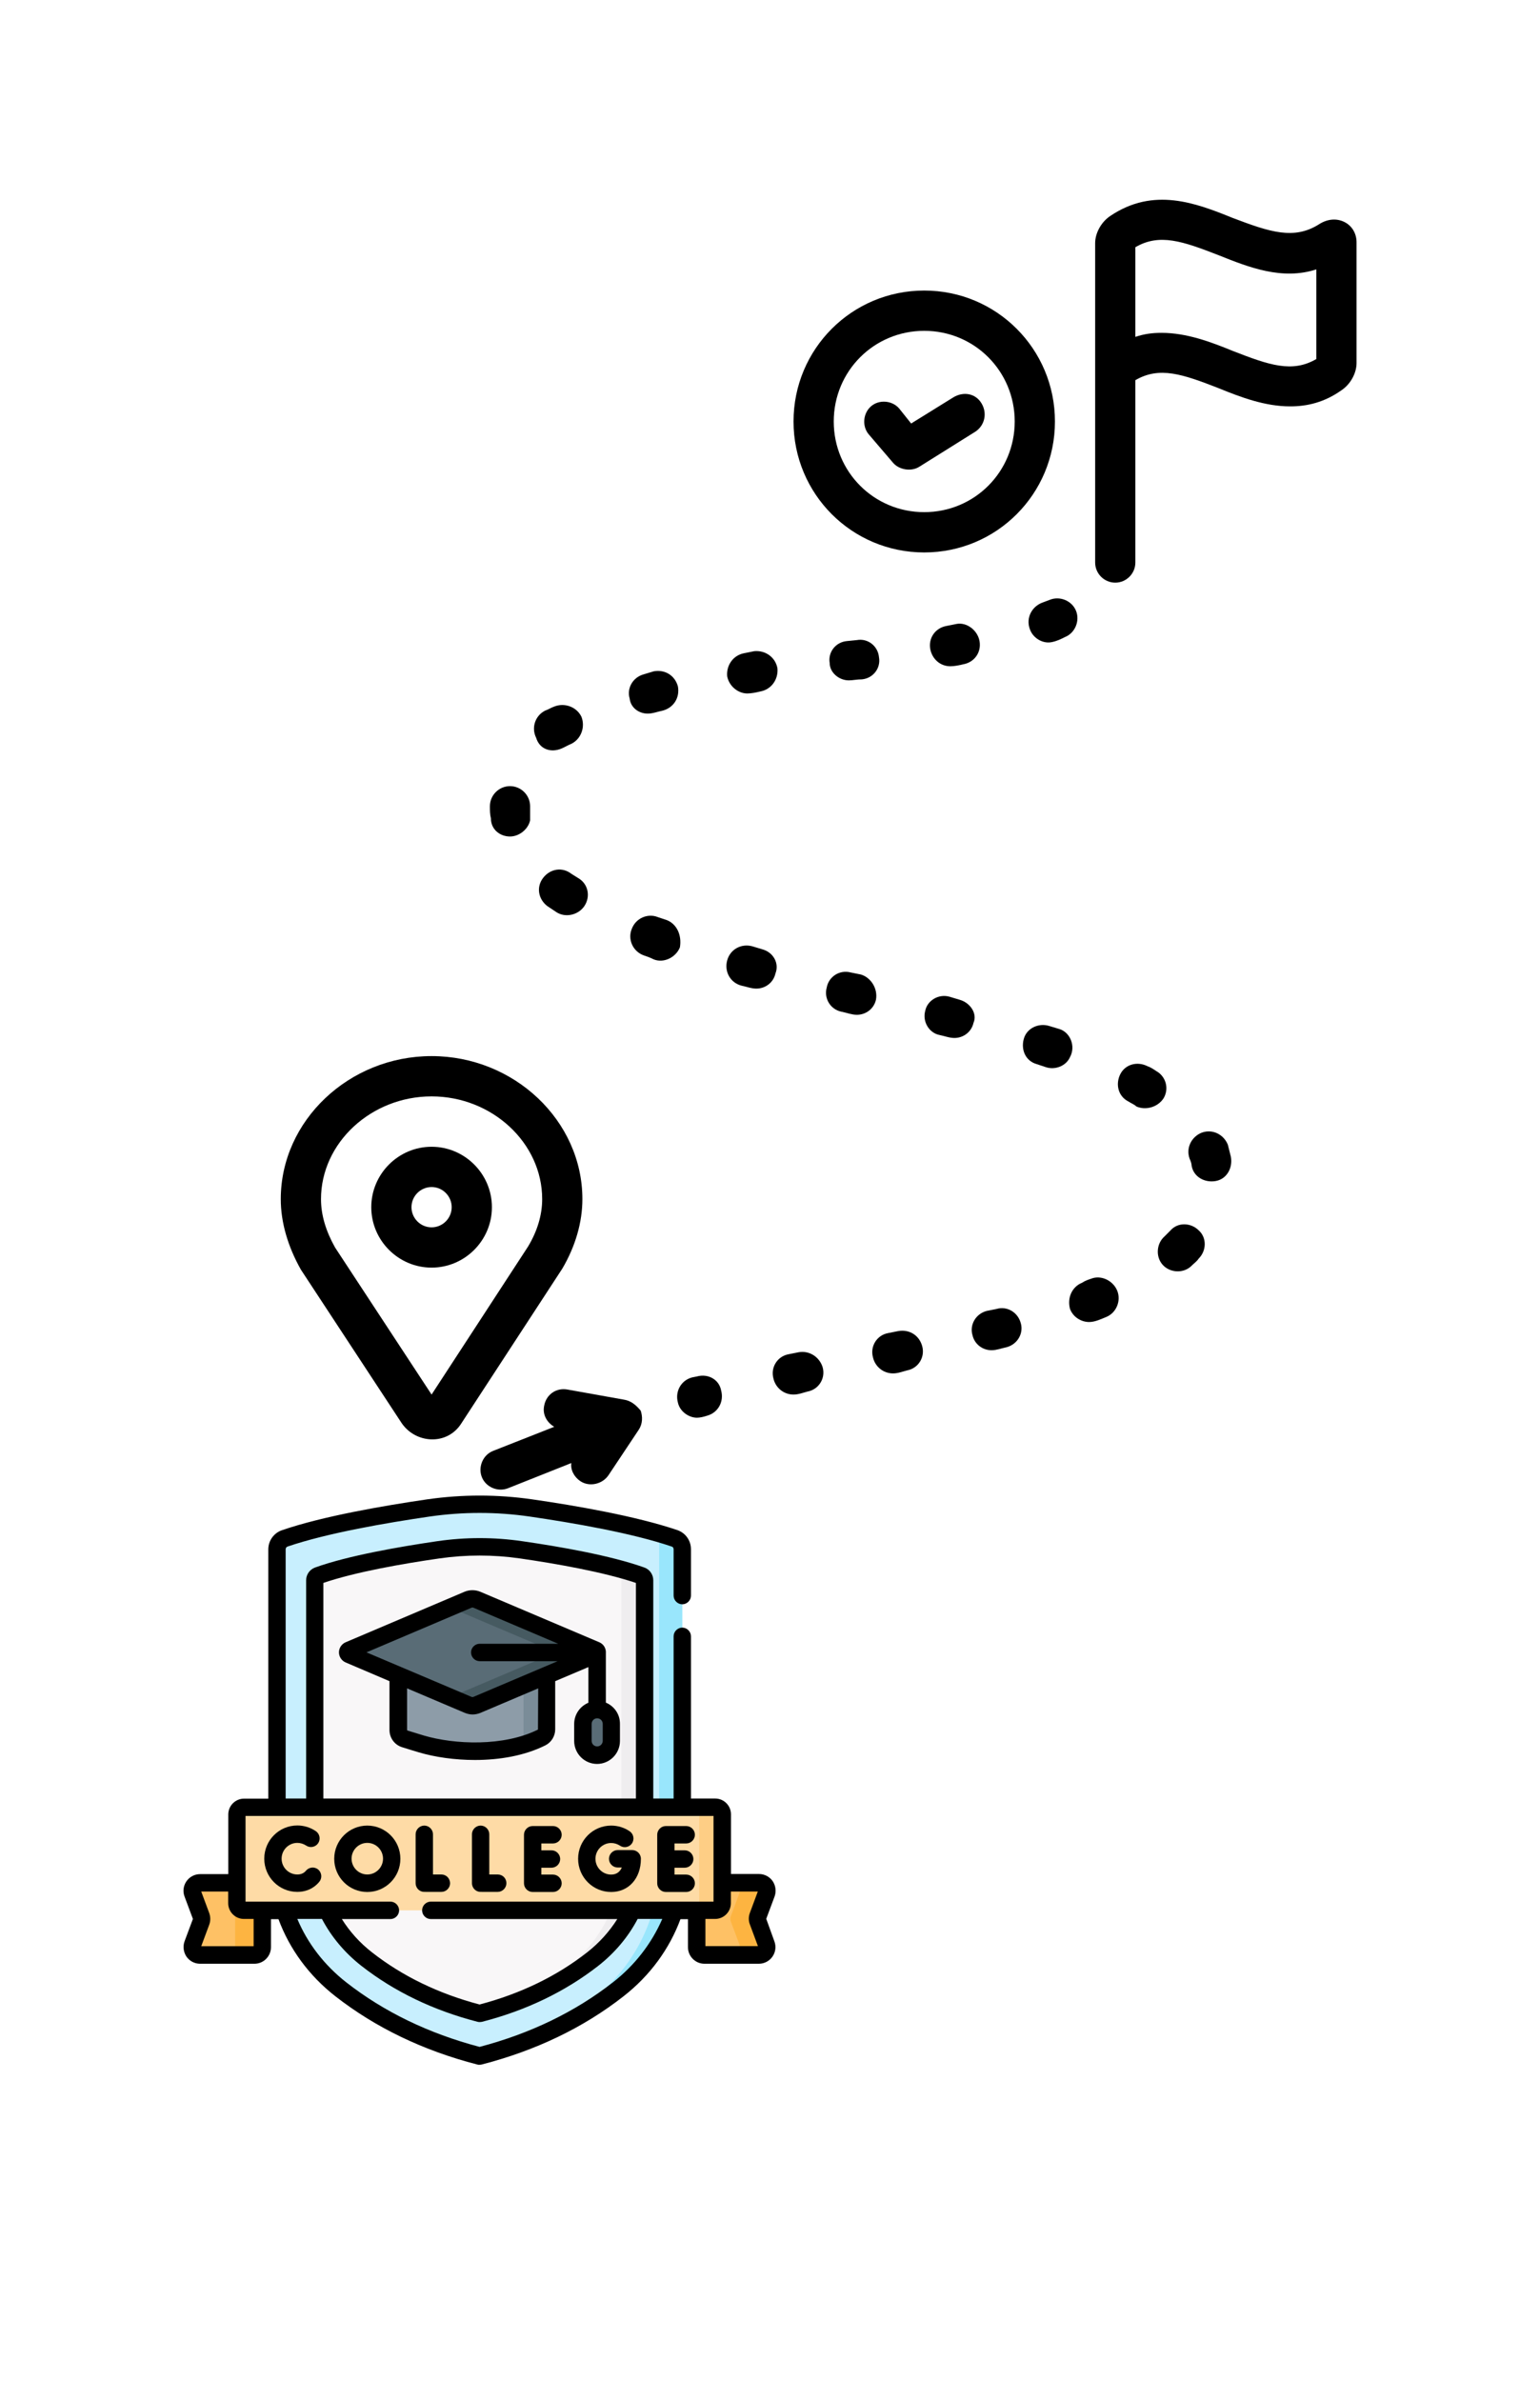 <svg xmlns="http://www.w3.org/2000/svg" xmlns:xlink="http://www.w3.org/1999/xlink" width="528" zoomAndPan="magnify" viewBox="0 0 396 612" height="816" preserveAspectRatio="xMidYMid meet" version="1.2"><defs><clipPath id="53041f0b04"><path d="M 72.199 271 L 150 271 L 150 371 L 72.199 371 Z M 72.199 271 "/></clipPath><clipPath id="f5134cc638"><path d="M 281 51 L 348.828 51 L 348.828 150 L 281 150 Z M 281 51 "/></clipPath><clipPath id="f0997fb729"><path d="M 47 384.133 L 199.793 384.133 L 199.793 530.77 L 47 530.77 Z M 47 384.133 "/></clipPath></defs><g id="2de9ba1e2d"><rect x="0" width="396" y="0" height="612" style="fill:#ffffff;fill-opacity:1;stroke:none;"/><rect x="0" width="396" y="0" height="612" style="fill:#ffffff;fill-opacity:1;stroke:none;"/><path style=" stroke:none;fill-rule:nonzero;fill:#000000;fill-opacity:1;" d="M 179.23 353.824 L 177.938 354.082 C 175.094 354.859 173.543 357.707 174.32 360.555 C 174.836 362.887 177.164 364.438 179.23 364.438 C 180.008 364.438 181.039 364.18 181.816 363.922 C 184.66 363.145 186.211 360.297 185.438 357.449 C 184.918 354.598 182.074 353.047 179.23 353.824 Z M 179.23 353.824 "/><path style=" stroke:none;fill-rule:nonzero;fill:#000000;fill-opacity:1;" d="M 271.27 108.348 C 271.27 89.703 256.273 74.688 237.66 74.688 C 219.043 74.688 204.051 89.703 204.051 108.348 C 204.051 126.992 219.043 142.012 237.66 142.012 C 256.273 142.012 271.27 126.992 271.27 108.348 Z M 237.66 131.652 C 224.73 131.652 214.391 121.297 214.391 108.348 C 214.391 95.402 224.73 85.043 237.66 85.043 C 250.586 85.043 260.926 95.402 260.926 108.348 C 260.926 121.297 250.586 131.652 237.66 131.652 Z M 237.66 131.652 "/><path style=" stroke:none;fill-rule:nonzero;fill:#000000;fill-opacity:1;" d="M 245.156 102.133 L 234.297 108.867 L 231.195 104.98 C 229.387 102.91 226.023 102.652 223.957 104.465 C 221.887 106.277 221.629 109.645 223.441 111.715 C 223.441 111.715 229.645 118.965 229.645 118.965 C 231.195 120.777 234.297 121.297 236.367 120 L 250.844 110.938 C 253.172 109.383 253.945 106.277 252.395 103.688 C 250.844 101.098 247.742 100.582 245.156 102.133 Z M 245.156 102.133 "/><path style=" stroke:none;fill-rule:nonzero;fill:#000000;fill-opacity:1;" d="M 160.359 359.777 L 145.883 357.188 C 143.039 356.672 140.453 358.484 139.934 361.332 C 139.418 363.664 140.711 365.734 142.52 366.77 L 126.75 372.984 C 124.164 374.02 122.871 377.129 123.906 379.715 C 124.941 382.305 128.043 383.602 130.629 382.566 L 146.914 376.09 C 146.656 377.902 147.691 379.715 149.242 380.754 C 151.57 382.305 154.93 381.527 156.48 379.199 L 164.238 367.547 C 165.27 365.992 165.27 364.18 164.754 362.625 C 163.461 361.074 162.168 360.039 160.359 359.777 Z M 160.359 359.777 "/><g clip-rule="nonzero" clip-path="url(#53041f0b04)"><path style=" stroke:none;fill-rule:nonzero;fill:#000000;fill-opacity:1;" d="M 149.758 308.25 C 149.758 288.051 132.18 271.48 110.98 271.48 C 89.781 271.48 72.199 288.051 72.199 308.25 C 72.199 314.207 74.012 320.418 77.371 326.375 C 77.371 326.375 103.223 365.734 103.223 365.734 C 106.844 371.172 115.117 371.691 118.734 365.734 L 144.59 326.117 C 147.949 320.418 149.758 314.207 149.758 308.25 Z M 135.797 320.418 L 110.98 358.484 L 86.16 320.68 C 83.832 316.535 82.543 312.391 82.543 308.25 C 82.543 293.75 95.469 281.836 110.98 281.836 C 126.492 281.836 139.418 293.75 139.418 308.25 C 139.418 312.391 138.125 316.535 135.797 320.418 Z M 135.797 320.418 "/></g><path style=" stroke:none;fill-rule:nonzero;fill:#000000;fill-opacity:1;" d="M 110.98 294.785 C 102.449 294.785 95.469 301.777 95.469 310.32 C 95.469 318.867 102.449 325.855 110.98 325.855 C 119.512 325.855 126.492 318.867 126.492 310.32 C 126.492 301.777 119.512 294.785 110.98 294.785 Z M 110.98 315.5 C 108.137 315.5 105.809 313.168 105.809 310.32 C 105.809 307.473 108.137 305.141 110.98 305.141 C 113.824 305.141 116.148 307.473 116.148 310.32 C 116.148 313.168 113.824 315.5 110.98 315.5 Z M 110.98 315.5 "/><path style=" stroke:none;fill-rule:nonzero;fill:#000000;fill-opacity:1;" d="M 148.984 225.906 C 148.207 225.391 147.691 225.129 146.914 224.613 C 144.59 222.801 141.484 223.316 139.676 225.648 C 137.867 227.977 138.383 231.086 140.711 232.898 C 141.484 233.418 142.262 233.934 143.039 234.453 C 145.363 236.004 148.727 235.23 150.277 232.898 C 151.828 230.566 151.309 227.461 148.984 225.906 Z M 148.984 225.906 "/><path style=" stroke:none;fill-rule:nonzero;fill:#000000;fill-opacity:1;" d="M 171.477 236.523 C 170.699 236.266 169.926 236.004 169.148 235.746 C 166.562 234.711 163.461 236.004 162.426 238.855 C 161.395 241.441 162.684 244.551 165.527 245.586 C 166.305 245.844 167.082 246.105 168.113 246.621 C 170.699 247.656 173.801 246.105 174.836 243.516 C 175.352 240.406 174.062 237.559 171.477 236.523 Z M 171.477 236.523 "/><path style=" stroke:none;fill-rule:nonzero;fill:#000000;fill-opacity:1;" d="M 166.562 183.441 C 167.855 183.441 169.148 182.922 170.441 182.664 C 173.285 181.887 174.836 179.297 174.32 176.449 C 173.543 173.602 170.957 172.047 168.113 172.566 C 167.34 172.824 166.305 173.082 165.527 173.344 C 162.684 174.117 161.133 176.969 161.91 179.559 C 162.168 181.887 164.238 183.441 166.562 183.441 Z M 166.562 183.441 "/><path style=" stroke:none;fill-rule:nonzero;fill:#000000;fill-opacity:1;" d="M 218.27 174.895 C 219.305 174.895 220.336 174.637 221.629 174.637 C 224.473 174.379 226.543 171.789 226.023 168.941 C 225.766 166.094 223.18 164.02 220.336 164.539 L 217.754 164.797 C 214.91 165.055 212.84 167.645 213.355 170.492 C 213.355 172.824 215.684 174.895 218.27 174.895 Z M 218.27 174.895 "/><path style=" stroke:none;fill-rule:nonzero;fill:#000000;fill-opacity:1;" d="M 245.934 160.395 L 243.348 160.914 C 240.504 161.43 238.691 164.02 239.211 166.867 C 239.727 169.457 241.797 171.27 244.379 171.27 C 245.414 171.27 246.707 171.012 247.742 170.754 C 250.586 170.234 252.395 167.645 251.879 164.797 C 251.359 161.949 248.516 159.879 245.934 160.395 Z M 245.934 160.395 "/><path style=" stroke:none;fill-rule:nonzero;fill:#000000;fill-opacity:1;" d="M 267.906 154.957 C 265.32 155.992 263.77 158.84 264.805 161.691 C 265.578 164.02 268.164 165.574 270.492 165.055 C 271.785 164.797 272.82 164.281 273.852 163.762 C 276.438 162.727 277.73 159.617 276.695 157.027 C 275.664 154.441 272.559 153.145 269.977 154.18 C 269.199 154.441 268.684 154.699 267.906 154.957 Z M 267.906 154.957 "/><path style=" stroke:none;fill-rule:nonzero;fill:#000000;fill-opacity:1;" d="M 131.145 215.031 C 133.473 215.031 135.797 213.219 136.316 210.887 C 136.316 210.371 136.316 207.781 136.316 207.262 C 136.316 204.414 133.988 202.086 131.145 202.086 C 128.301 202.086 125.973 204.414 125.973 207.262 C 125.973 208.301 125.973 209.336 126.234 210.371 C 126.234 213.219 128.559 215.031 131.145 215.031 Z M 131.145 215.031 "/><path style=" stroke:none;fill-rule:nonzero;fill:#000000;fill-opacity:1;" d="M 196.035 244.031 L 193.449 243.254 C 190.605 242.48 187.762 244.031 186.988 246.883 C 186.211 249.73 187.762 252.578 190.605 253.355 C 191.898 253.613 193.191 254.133 194.484 254.133 C 196.812 254.133 198.879 252.578 199.398 250.246 C 200.43 247.656 198.879 244.809 196.035 244.031 Z M 196.035 244.031 "/><path style=" stroke:none;fill-rule:nonzero;fill:#000000;fill-opacity:1;" d="M 192.156 178.262 C 193.191 178.262 194.484 178.004 195.52 177.746 C 198.363 177.227 200.172 174.637 199.914 171.789 C 199.398 168.941 196.812 167.129 193.969 167.387 L 191.383 167.906 C 188.539 168.422 186.73 171.012 186.988 173.859 C 187.504 176.449 189.832 178.262 192.156 178.262 Z M 192.156 178.262 "/><path style=" stroke:none;fill-rule:nonzero;fill:#000000;fill-opacity:1;" d="M 299.188 282.355 C 300.738 279.766 299.707 276.66 297.379 275.363 C 296.605 274.848 295.828 274.328 295.051 274.07 C 292.469 272.773 289.363 273.551 288.07 276.141 C 286.781 278.73 287.555 281.836 290.141 283.133 C 290.914 283.648 291.691 283.91 292.207 284.426 C 294.535 285.461 297.637 284.688 299.188 282.355 Z M 299.188 282.355 "/><path style=" stroke:none;fill-rule:nonzero;fill:#000000;fill-opacity:1;" d="M 280.574 328.707 C 279.801 328.965 279.023 329.223 278.246 329.742 C 275.664 330.777 274.371 333.625 275.145 336.473 C 275.922 338.547 277.988 339.84 280.059 339.84 C 281.609 339.84 283.16 339.062 284.453 338.547 C 287.039 337.508 288.332 334.402 287.297 331.812 C 286.262 329.223 283.16 327.668 280.574 328.707 Z M 280.574 328.707 "/><path style=" stroke:none;fill-rule:nonzero;fill:#000000;fill-opacity:1;" d="M 315.734 294.266 C 314.699 291.676 311.855 290.125 309.012 291.16 C 306.426 292.195 304.875 295.043 305.91 297.891 C 306.168 298.41 306.426 299.188 306.426 299.703 C 306.945 302.555 309.789 304.105 312.633 303.59 C 315.477 303.07 317.027 300.223 316.512 297.375 C 316.25 296.34 315.992 295.301 315.734 294.266 Z M 315.734 294.266 "/><path style=" stroke:none;fill-rule:nonzero;fill:#000000;fill-opacity:1;" d="M 301 316.277 C 300.48 316.793 299.965 317.312 299.449 317.832 C 297.379 319.645 297.121 323.008 298.93 325.082 C 300.738 327.152 304.102 327.41 306.168 325.598 C 306.945 324.82 307.719 324.305 308.238 323.527 C 310.305 321.457 310.305 318.09 308.238 316.277 C 306.168 314.207 302.809 314.207 301 316.277 Z M 301 316.277 "/><path style=" stroke:none;fill-rule:nonzero;fill:#000000;fill-opacity:1;" d="M 272.301 264.488 L 269.715 263.711 C 267.133 262.934 264.027 264.23 263.254 267.078 C 262.477 269.926 263.77 272.773 266.613 273.551 L 268.941 274.328 C 271.27 275.105 274.113 274.07 275.145 271.738 C 276.695 268.891 275.145 265.266 272.301 264.488 Z M 272.301 264.488 "/><path style=" stroke:none;fill-rule:nonzero;fill:#000000;fill-opacity:1;" d="M 230.938 342.172 L 228.352 342.688 C 225.508 343.207 223.699 346.055 224.473 348.902 C 224.992 351.234 227.059 353.047 229.645 353.047 C 230.938 353.047 232.23 352.527 233.266 352.27 C 236.109 351.75 237.918 348.902 237.141 346.055 C 236.367 343.207 233.781 341.652 230.938 342.172 Z M 230.938 342.172 "/><path style=" stroke:none;fill-rule:nonzero;fill:#000000;fill-opacity:1;" d="M 221.371 250.508 L 218.785 249.988 C 215.941 249.211 213.098 251.023 212.582 253.871 C 211.805 256.719 213.617 259.57 216.461 260.086 C 217.754 260.348 219.043 260.863 220.336 260.863 C 222.664 260.863 224.73 259.309 225.25 256.98 C 225.766 254.133 223.957 251.281 221.371 250.508 Z M 221.371 250.508 "/><path style=" stroke:none;fill-rule:nonzero;fill:#000000;fill-opacity:1;" d="M 205.344 347.609 L 202.758 348.125 C 199.914 348.645 198.105 351.492 198.879 354.34 C 199.398 356.672 201.465 358.484 204.051 358.484 C 205.344 358.484 206.637 357.965 207.668 357.707 C 210.512 357.188 212.324 354.34 211.547 351.492 C 210.773 348.902 208.188 347.09 205.344 347.609 Z M 205.344 347.609 "/><path style=" stroke:none;fill-rule:nonzero;fill:#000000;fill-opacity:1;" d="M 246.707 256.98 L 244.121 256.203 C 241.277 255.426 238.434 257.238 237.918 259.828 C 237.141 262.676 238.953 265.523 241.535 266.043 C 242.828 266.301 244.121 266.82 245.414 266.82 C 247.742 266.82 249.809 265.266 250.328 262.934 C 251.359 260.605 249.551 257.758 246.707 256.98 Z M 246.707 256.98 "/><path style=" stroke:none;fill-rule:nonzero;fill:#000000;fill-opacity:1;" d="M 256.273 336.473 L 253.688 336.992 C 250.844 337.77 249.293 340.617 250.066 343.207 C 250.586 345.535 252.652 347.09 254.98 347.09 C 256.273 347.09 257.566 346.574 258.859 346.312 C 261.703 345.535 263.254 342.688 262.477 340.098 C 261.703 337.25 258.859 335.695 256.273 336.473 Z M 256.273 336.473 "/><g clip-rule="nonzero" clip-path="url(#f5134cc638)"><path style=" stroke:none;fill-rule:nonzero;fill:#000000;fill-opacity:1;" d="M 345.723 57.078 C 343.656 56.043 341.328 56.301 339.262 57.598 C 332.797 61.738 326.594 59.668 317.027 56.043 C 307.461 52.16 296.605 48.016 285.488 55.523 C 283.16 57.078 281.609 59.926 281.609 62.516 L 281.609 144.602 C 281.609 147.449 283.938 149.777 286.781 149.777 C 289.625 149.777 291.949 147.449 291.949 144.602 L 291.949 97.73 C 298.156 94.105 304.102 96.18 313.406 99.805 C 319.094 102.133 325.301 104.465 331.762 104.465 C 336.16 104.465 340.555 103.43 344.949 100.32 C 347.273 98.77 348.828 95.918 348.828 93.328 L 348.828 62.258 C 348.828 60.188 347.793 58.113 345.723 57.078 Z M 338.484 92.293 C 332.281 95.918 326.336 93.848 317.027 90.223 C 311.34 87.891 305.137 85.562 298.672 85.562 C 296.344 85.562 294.277 85.82 291.949 86.598 L 291.949 63.551 C 298.156 59.926 304.102 62 313.406 65.625 C 321.164 68.73 329.695 72.098 338.484 69.25 Z M 338.484 92.293 "/></g><path style=" stroke:none;fill-rule:nonzero;fill:#000000;fill-opacity:1;" d="M 143.297 192.762 C 144.59 192.504 145.621 191.727 146.914 191.211 C 149.5 189.914 150.535 186.809 149.5 184.219 C 148.207 181.629 145.105 180.594 142.52 181.629 C 141.746 181.887 140.969 182.406 140.191 182.664 C 137.609 183.957 136.574 187.066 137.867 189.656 C 138.641 192.246 140.969 193.281 143.297 192.762 Z M 143.297 192.762 "/><path style=" stroke:none;fill-rule:nonzero;fill:#fec165;fill-opacity:1;" d="M 179.164 493.25 L 179.164 486.027 C 179.164 484.895 180.086 484 181.188 484 L 195.16 484 C 196.59 484 197.57 485.43 197.066 486.746 L 194.895 492.535 C 194.715 492.984 194.715 493.52 194.895 493.969 L 197.066 499.758 C 197.57 501.102 196.59 502.504 195.16 502.504 L 181.188 502.504 C 180.055 502.504 179.164 501.578 179.164 500.473 Z M 179.164 493.25 "/><path style=" stroke:none;fill-rule:nonzero;fill:#fec165;fill-opacity:1;" d="M 67.477 493.25 L 67.477 486.027 C 67.477 484.895 66.555 484 65.453 484 L 51.48 484 C 50.051 484 49.07 485.43 49.578 486.746 L 51.746 492.535 C 51.926 492.984 51.926 493.52 51.746 493.969 L 49.578 499.758 C 49.07 501.102 50.051 502.504 51.48 502.504 L 65.453 502.504 C 66.586 502.504 67.477 501.578 67.477 500.473 Z M 67.477 493.25 "/><path style=" stroke:none;fill-rule:nonzero;fill:#fdb441;fill-opacity:1;" d="M 197.094 499.758 C 197.602 501.102 196.617 502.504 195.191 502.504 L 188.203 502.504 C 189.629 502.504 190.613 501.07 190.105 499.758 L 187.938 493.969 C 187.758 493.52 187.758 492.984 187.938 492.535 L 190.105 486.746 C 190.613 485.402 189.629 484 188.203 484 L 195.191 484 C 196.617 484 197.602 485.43 197.094 486.746 L 194.922 492.535 C 194.746 492.984 194.746 493.488 194.922 493.969 Z M 197.094 499.758 "/><path style=" stroke:none;fill-rule:nonzero;fill:#fdb441;fill-opacity:1;" d="M 67.477 486.027 L 67.477 500.473 C 67.477 501.609 66.555 502.504 65.453 502.504 L 58.438 502.504 C 59.566 502.504 60.461 501.578 60.461 500.473 L 60.461 486.027 C 60.461 484.895 59.539 484 58.438 484 L 65.426 484 C 66.555 484 67.477 484.895 67.477 486.027 Z M 67.477 486.027 "/><path style=" stroke:none;fill-rule:nonzero;fill:#c8effe;fill-opacity:1;" d="M 110.207 387.625 C 99.176 389.234 83.625 391.922 73.215 395.473 C 72.027 395.891 71.223 396.996 71.223 398.281 L 71.223 478.598 C 71.223 491.191 77.172 503.191 87.668 511.398 C 95.875 517.816 107.5 524.469 123.352 528.531 C 139.168 524.469 150.797 517.816 159.031 511.398 C 169.531 503.191 175.477 491.191 175.477 478.598 L 175.477 398.25 C 175.477 396.996 174.672 395.863 173.484 395.445 C 163.016 391.922 147.465 389.234 136.434 387.625 C 127.75 386.371 118.891 386.371 110.207 387.625 Z M 110.207 387.625 "/><path style=" stroke:none;fill-rule:nonzero;fill:#99e6fc;fill-opacity:1;" d="M 175.418 398.25 L 175.418 478.566 C 175.418 491.16 169.469 503.16 158.973 511.367 C 152.938 516.082 145.059 520.918 135.008 524.801 C 142.293 521.336 148.238 517.336 153.055 513.457 C 163.551 504.949 169.5 492.477 169.5 479.402 L 169.5 395.953 C 169.5 395.234 169.262 394.547 168.844 394.043 C 170.453 394.488 171.996 394.965 173.453 395.473 C 174.613 395.863 175.418 396.996 175.418 398.25 Z M 175.418 398.25 "/><path style=" stroke:none;fill-rule:nonzero;fill:#f9f7f8;fill-opacity:1;" d="M 112.645 398.371 C 103.398 399.711 90.227 401.98 81.75 405.023 C 81.246 405.203 80.918 405.68 80.918 406.219 L 80.918 476.953 C 80.918 487.191 85.766 496.98 94.297 503.637 C 100.988 508.859 110.445 514.262 123.32 517.574 C 136.195 514.262 145.652 508.859 152.344 503.637 C 160.875 496.98 165.723 487.191 165.723 476.953 L 165.723 406.219 C 165.723 405.68 165.395 405.203 164.891 405.023 C 156.418 402.012 143.242 399.711 133.996 398.371 C 126.918 397.355 119.723 397.355 112.645 398.371 Z M 112.645 398.371 "/><path style=" stroke:none;fill-rule:nonzero;fill:#efedef;fill-opacity:1;" d="M 165.723 406.219 L 165.723 476.953 C 165.723 487.191 160.875 496.98 152.344 503.637 C 146.543 508.145 138.664 512.832 128.285 516.145 C 135.809 512.98 141.758 509.129 146.395 505.398 C 154.93 498.473 159.777 488.328 159.777 477.699 L 159.777 404.277 C 159.777 403.922 159.629 403.594 159.418 403.355 C 161.383 403.891 163.227 404.457 164.891 405.055 C 165.395 405.203 165.723 405.68 165.723 406.219 Z M 165.723 406.219 "/><path style=" stroke:none;fill-rule:nonzero;fill:#fedba6;fill-opacity:1;" d="M 183.891 491.074 L 62.75 491.074 C 61.738 491.074 60.906 490.238 60.906 489.223 L 60.906 466.391 C 60.906 465.375 61.738 464.539 62.75 464.539 L 183.891 464.539 C 184.902 464.539 185.734 465.375 185.734 466.391 L 185.734 489.223 C 185.734 490.238 184.902 491.074 183.891 491.074 Z M 183.891 491.074 "/><path style=" stroke:none;fill-rule:nonzero;fill:#fece85;fill-opacity:1;" d="M 185.734 466.391 L 185.734 489.223 C 185.734 490.238 184.934 491.074 183.922 491.074 L 177.973 491.074 C 178.984 491.074 179.789 490.238 179.789 489.223 L 179.789 466.391 C 179.789 465.375 178.984 464.539 177.973 464.539 L 183.922 464.539 C 184.902 464.57 185.734 465.375 185.734 466.391 Z M 185.734 466.391 "/><path style=" stroke:none;fill-rule:nonzero;fill:#8d9ca8;fill-opacity:1;" d="M 121.508 428.754 L 102.418 428.754 L 102.418 444.691 C 102.418 445.734 103.102 446.66 104.082 446.961 C 105.719 447.465 107.977 448.184 108.305 448.273 C 117.492 450.957 130.309 451.078 139.258 446.633 C 140.062 446.242 140.566 445.406 140.566 444.512 L 140.566 428.754 Z M 121.508 428.754 "/><path style=" stroke:none;fill-rule:nonzero;fill:#7a8c98;fill-opacity:1;" d="M 140.566 428.754 L 140.566 444.512 C 140.566 445.406 140.062 446.242 139.289 446.633 C 137.742 447.406 136.047 448.035 134.293 448.543 C 134.5 448.184 134.621 447.766 134.621 447.316 L 134.621 428.723 Z M 140.566 428.754 "/><path style=" stroke:none;fill-rule:nonzero;fill:#596c76;fill-opacity:1;" d="M 120.348 411.234 L 89.777 424.215 C 89.305 424.426 89.305 425.082 89.777 425.262 L 120.348 438.273 C 121.09 438.574 121.922 438.574 122.637 438.273 L 153.203 425.289 C 153.68 425.082 153.68 424.426 153.203 424.246 L 122.637 411.262 C 121.895 410.934 121.09 410.934 120.348 411.234 Z M 120.348 411.234 "/><path style=" stroke:none;fill-rule:nonzero;fill:#465a61;fill-opacity:1;" d="M 153.203 425.289 L 122.637 438.273 C 121.895 438.602 121.059 438.602 120.348 438.273 L 115.738 436.305 L 141.695 425.289 C 142.172 425.082 142.172 424.426 141.695 424.246 L 115.738 413.234 L 120.348 411.262 C 121.09 410.965 121.922 410.965 122.637 411.262 L 153.203 424.246 C 153.68 424.426 153.68 425.082 153.203 425.289 Z M 153.203 425.289 "/><path style=" stroke:none;fill-rule:nonzero;fill:#596c76;fill-opacity:1;" d="M 153.562 451.168 C 151.539 451.168 149.902 449.527 149.902 447.496 L 149.902 443.141 C 149.902 441.109 151.539 439.469 153.562 439.469 C 155.582 439.469 157.219 441.109 157.219 443.141 L 157.219 447.496 C 157.219 449.527 155.582 451.168 153.562 451.168 Z M 153.562 451.168 "/><path style=" stroke:none;fill-rule:nonzero;fill:#000000;fill-opacity:1;" d="M 113.508 481.852 C 113.477 481.852 113.477 481.852 113.508 481.852 C 112.766 481.852 112.02 481.852 111.336 481.852 L 111.336 471.523 C 111.336 470.301 110.324 469.285 109.105 469.285 C 107.887 469.285 106.875 470.301 106.875 471.523 L 106.875 484.09 C 106.875 485.164 107.648 486.117 108.719 486.297 C 108.867 486.328 108.988 486.328 110.414 486.328 C 111.098 486.328 112.082 486.328 113.508 486.328 C 114.727 486.328 115.738 485.312 115.738 484.09 C 115.707 482.836 114.727 481.852 113.508 481.852 Z M 113.508 481.852 "/><path style=" stroke:none;fill-rule:nonzero;fill:#000000;fill-opacity:1;" d="M 127.988 481.852 C 127.246 481.852 126.504 481.852 125.816 481.852 L 125.816 471.523 C 125.816 470.301 124.809 469.285 123.59 469.285 C 122.367 469.285 121.359 470.301 121.359 471.523 L 121.359 484.09 C 121.359 485.164 122.133 486.117 123.203 486.297 C 123.352 486.328 123.469 486.328 124.895 486.328 C 125.582 486.328 126.562 486.328 127.988 486.328 C 129.207 486.328 130.219 485.312 130.219 484.09 C 130.219 482.836 129.238 481.852 127.988 481.852 Z M 127.988 481.852 "/><path style=" stroke:none;fill-rule:nonzero;fill:#000000;fill-opacity:1;" d="M 142.203 473.879 C 143.422 473.879 144.434 472.867 144.434 471.641 C 144.434 470.418 143.422 469.402 142.203 469.402 L 136.969 469.402 C 135.75 469.402 134.738 470.418 134.738 471.641 L 134.738 484.117 C 134.738 485.344 135.75 486.355 136.969 486.355 L 142.203 486.355 C 143.422 486.355 144.434 485.344 144.434 484.117 C 144.434 482.895 143.422 481.879 142.203 481.879 L 139.199 481.879 L 139.199 480.117 L 141.816 480.117 C 143.035 480.117 144.047 479.105 144.047 477.879 C 144.047 476.656 143.035 475.641 141.816 475.641 L 139.199 475.641 L 139.199 473.879 Z M 142.203 473.879 "/><path style=" stroke:none;fill-rule:nonzero;fill:#000000;fill-opacity:1;" d="M 176.457 473.879 C 177.676 473.879 178.688 472.867 178.688 471.641 C 178.688 470.418 177.676 469.402 176.457 469.402 L 171.223 469.402 C 170.004 469.402 168.996 470.418 168.996 471.641 L 168.996 484.117 C 168.996 485.344 170.004 486.355 171.223 486.355 L 176.457 486.355 C 177.676 486.355 178.688 485.344 178.688 484.117 C 178.688 482.895 177.676 481.879 176.457 481.879 L 173.453 481.879 L 173.453 480.117 L 176.07 480.117 C 177.289 480.117 178.301 479.105 178.301 477.879 C 178.301 476.656 177.289 475.641 176.07 475.641 L 173.453 475.641 L 173.453 473.879 Z M 176.457 473.879 "/><path style=" stroke:none;fill-rule:nonzero;fill:#000000;fill-opacity:1;" d="M 162.57 475.582 L 158.824 475.582 C 157.605 475.582 156.594 476.598 156.594 477.82 C 156.594 479.043 157.605 480.059 158.824 480.059 L 159.895 480.059 C 159.48 481.016 158.676 481.879 157.16 481.879 C 154.93 481.879 153.117 480.059 153.117 477.82 C 153.117 475.582 154.93 473.762 157.16 473.762 C 157.961 473.762 158.734 474 159.418 474.449 C 160.43 475.133 161.828 474.867 162.512 473.852 C 163.195 472.836 162.93 471.434 161.918 470.746 C 160.52 469.793 158.855 469.285 157.16 469.285 C 152.461 469.285 148.656 473.105 148.656 477.82 C 148.656 482.535 152.461 486.355 157.16 486.355 C 161.648 486.355 164.801 482.863 164.801 477.82 C 164.801 476.566 163.789 475.582 162.57 475.582 Z M 162.57 475.582 "/><path style=" stroke:none;fill-rule:nonzero;fill:#000000;fill-opacity:1;" d="M 81.84 480.598 C 80.887 479.789 79.488 479.941 78.688 480.863 C 78.598 480.984 78.508 481.074 78.418 481.164 C 77.914 481.609 77.262 481.852 76.457 481.852 C 74.227 481.852 72.414 480.027 72.414 477.789 C 72.414 475.551 74.227 473.73 76.457 473.73 C 77.262 473.73 78.031 473.969 78.719 474.418 C 79.727 475.105 81.125 474.836 81.809 473.82 C 82.492 472.805 82.227 471.402 81.215 470.719 C 79.816 469.762 78.152 469.254 76.457 469.254 C 71.758 469.254 67.953 473.074 67.953 477.789 C 67.953 482.508 71.758 486.328 76.457 486.328 C 78.359 486.328 80.055 485.699 81.363 484.508 C 81.633 484.266 81.867 484.027 82.105 483.73 C 82.879 482.805 82.762 481.402 81.84 480.598 Z M 81.84 480.598 "/><path style=" stroke:none;fill-rule:nonzero;fill:#000000;fill-opacity:1;" d="M 94.445 469.285 C 89.75 469.285 85.941 473.105 85.941 477.82 C 85.941 482.535 89.75 486.355 94.445 486.355 C 99.145 486.355 102.953 482.535 102.953 477.82 C 102.953 473.105 99.145 469.285 94.445 469.285 Z M 94.445 481.852 C 92.219 481.852 90.402 480.027 90.402 477.789 C 90.402 475.551 92.219 473.73 94.445 473.73 C 96.676 473.73 98.492 475.551 98.492 477.789 C 98.492 480.027 96.676 481.852 94.445 481.852 Z M 94.445 481.852 "/><g clip-rule="nonzero" clip-path="url(#f0997fb729)"><path style=" stroke:none;fill-rule:nonzero;fill:#000000;fill-opacity:1;" d="M 197.035 493.25 L 199.176 487.52 C 199.652 486.207 199.473 484.746 198.699 483.582 C 197.898 482.418 196.59 481.73 195.191 481.73 L 187.965 481.73 L 187.965 466.391 C 187.965 464.152 186.152 462.332 183.922 462.332 L 177.676 462.332 L 177.676 420.633 C 177.676 419.41 176.664 418.395 175.445 418.395 C 174.227 418.395 173.215 419.41 173.215 420.633 L 173.215 462.332 L 167.984 462.332 L 167.984 406.219 C 167.984 404.758 167.062 403.414 165.664 402.938 C 157.07 399.863 143.898 397.562 134.352 396.191 C 127.066 395.117 119.664 395.117 112.348 396.191 C 102.805 397.594 89.602 399.863 81.035 402.938 C 79.641 403.441 78.719 404.758 78.719 406.219 L 78.719 462.332 L 73.453 462.332 L 73.453 398.25 C 73.453 397.953 73.633 397.684 73.93 397.562 C 84.16 394.07 99.473 391.445 110.535 389.832 C 119.039 388.609 127.633 388.609 136.137 389.832 C 147.199 391.445 162.512 394.07 172.742 397.562 C 173.039 397.652 173.215 397.922 173.215 398.25 L 173.215 410.16 C 173.215 411.383 174.227 412.398 175.445 412.398 C 176.664 412.398 177.676 411.383 177.676 410.16 L 177.676 398.25 C 177.676 396.012 176.281 394.043 174.168 393.324 C 163.613 389.742 148.031 387.027 136.789 385.414 C 127.871 384.133 118.832 384.133 109.91 385.414 C 98.641 387.059 83.027 389.742 72.504 393.355 C 70.422 394.07 68.992 396.043 68.992 398.281 L 68.992 462.359 L 62.75 462.359 C 60.52 462.359 58.703 464.18 58.703 466.418 L 58.703 481.762 L 51.449 481.762 C 50.051 481.762 48.742 482.445 47.941 483.609 C 47.137 484.773 46.961 486.238 47.465 487.551 L 49.605 493.281 L 47.465 499.012 C 46.988 500.324 47.168 501.789 47.941 502.953 C 48.742 504.117 50.051 504.801 51.449 504.801 L 65.426 504.801 C 67.773 504.801 69.676 502.891 69.676 500.535 L 69.676 493.34 L 71.609 493.34 C 74.434 500.98 79.43 507.848 86.238 513.16 C 96.559 521.219 108.84 527.125 122.727 530.707 C 122.902 530.77 123.082 530.77 123.289 530.77 C 123.5 530.77 123.676 530.738 123.855 530.707 C 137.742 527.125 150.023 521.246 160.34 513.16 C 167.152 507.848 172.145 500.98 174.973 493.34 L 176.902 493.34 L 176.902 500.535 C 176.902 502.891 178.809 504.801 181.156 504.801 L 195.133 504.801 C 196.527 504.801 197.836 504.117 198.641 502.953 C 199.445 501.789 199.621 500.324 199.117 499.012 Z M 83.148 406.906 C 91.414 404.07 103.844 401.922 112.973 400.609 C 119.84 399.621 126.828 399.621 133.699 400.609 C 142.797 401.922 155.258 404.102 163.523 406.906 L 163.523 462.332 L 83.148 462.332 Z M 65.246 500.293 L 51.746 500.293 L 53.797 494.773 C 54.156 493.816 54.156 492.742 53.797 491.758 L 51.746 486.238 L 58.676 486.238 L 58.676 489.223 C 58.676 491.461 60.488 493.281 62.719 493.281 L 65.219 493.281 L 65.219 500.293 Z M 157.605 509.578 C 147.91 517.156 136.375 522.738 123.32 526.172 C 110.266 522.738 98.73 517.156 89.035 509.578 C 83.355 505.129 79.074 499.52 76.457 493.281 L 82.789 493.281 C 85.199 497.879 88.648 501.996 92.961 505.367 C 101.406 511.965 111.457 516.801 122.816 519.727 C 122.992 519.785 123.172 519.785 123.379 519.785 C 123.59 519.785 123.766 519.754 123.945 519.727 C 135.305 516.801 145.324 511.965 153.801 505.367 C 158.109 501.996 161.559 497.879 163.969 493.281 L 170.301 493.281 C 167.566 499.547 163.285 505.16 157.605 509.578 Z M 110.773 488.832 C 109.555 488.832 108.543 489.848 108.543 491.074 C 108.543 492.297 109.555 493.312 110.773 493.312 L 158.734 493.312 C 156.715 496.504 154.125 499.398 150.973 501.875 C 143.152 507.996 133.848 512.504 123.32 515.277 C 112.793 512.504 103.488 507.996 95.668 501.875 C 92.516 499.43 89.926 496.535 87.906 493.312 L 100.395 493.312 C 101.613 493.312 102.625 492.297 102.625 491.074 C 102.625 489.848 101.613 488.832 100.395 488.832 L 63.137 488.832 L 63.137 466.809 L 183.477 466.809 L 183.477 488.832 Z M 192.844 494.742 L 194.895 500.266 L 181.395 500.266 L 181.395 493.281 L 183.891 493.281 C 186.121 493.281 187.938 491.461 187.938 489.223 L 187.938 486.238 L 194.863 486.238 L 192.812 491.758 C 192.457 492.715 192.457 493.789 192.844 494.742 Z M 192.844 494.742 "/></g><path style=" stroke:none;fill-rule:nonzero;fill:#000000;fill-opacity:1;" d="M 155.793 437.676 C 155.793 437.676 155.793 424.785 155.793 424.785 C 155.793 424.785 155.793 424.785 155.793 424.754 C 155.793 424.723 155.793 424.695 155.793 424.664 C 155.793 424.605 155.793 424.574 155.793 424.516 C 155.703 423.469 155.078 422.574 154.098 422.156 L 123.5 409.172 C 122.219 408.637 120.734 408.637 119.453 409.172 L 88.887 422.156 C 87.848 422.605 87.16 423.621 87.16 424.754 C 87.16 425.887 87.848 426.902 88.887 427.352 L 100.156 432.156 L 100.156 444.723 C 100.156 446.75 101.465 448.543 103.398 449.137 C 105.152 449.676 107.324 450.363 107.68 450.453 C 111.812 451.676 116.898 452.422 122.133 452.422 C 128.375 452.422 134.859 451.348 140.238 448.66 C 141.785 447.883 142.766 446.273 142.766 444.543 L 142.766 432.156 L 151.301 428.543 L 151.301 437.707 C 149.16 438.602 147.645 440.691 147.645 443.168 L 147.645 447.527 C 147.645 450.781 150.289 453.438 153.531 453.438 C 156.773 453.438 159.418 450.781 159.418 447.527 L 159.418 443.168 C 159.449 440.66 157.934 438.574 155.793 437.676 Z M 138.336 444.512 C 138.336 444.57 138.309 444.633 138.277 444.633 C 129.504 448.988 116.926 448.48 108.957 446.125 C 108.719 446.062 107.176 445.586 104.766 444.84 C 104.707 444.809 104.676 444.75 104.676 444.691 L 104.676 434.008 L 119.516 440.305 C 120.168 440.57 120.852 440.723 121.535 440.723 C 122.219 440.723 122.902 440.57 123.559 440.305 L 138.395 434.008 Z M 123.379 427.023 L 143.391 427.023 L 121.773 436.184 C 121.598 436.273 121.387 436.273 121.211 436.184 L 94.238 424.754 L 121.211 413.293 C 121.387 413.203 121.598 413.203 121.773 413.293 L 143.539 422.543 L 123.352 422.543 C 122.133 422.543 121.121 423.559 121.121 424.785 C 121.148 426.035 122.133 427.023 123.379 427.023 Z M 154.988 447.496 C 154.988 448.273 154.363 448.93 153.562 448.93 C 152.758 448.93 152.133 448.301 152.133 447.496 L 152.133 443.141 C 152.133 442.363 152.758 441.707 153.562 441.707 C 154.336 441.707 154.988 442.332 154.988 443.141 Z M 154.988 447.496 "/></g></svg>